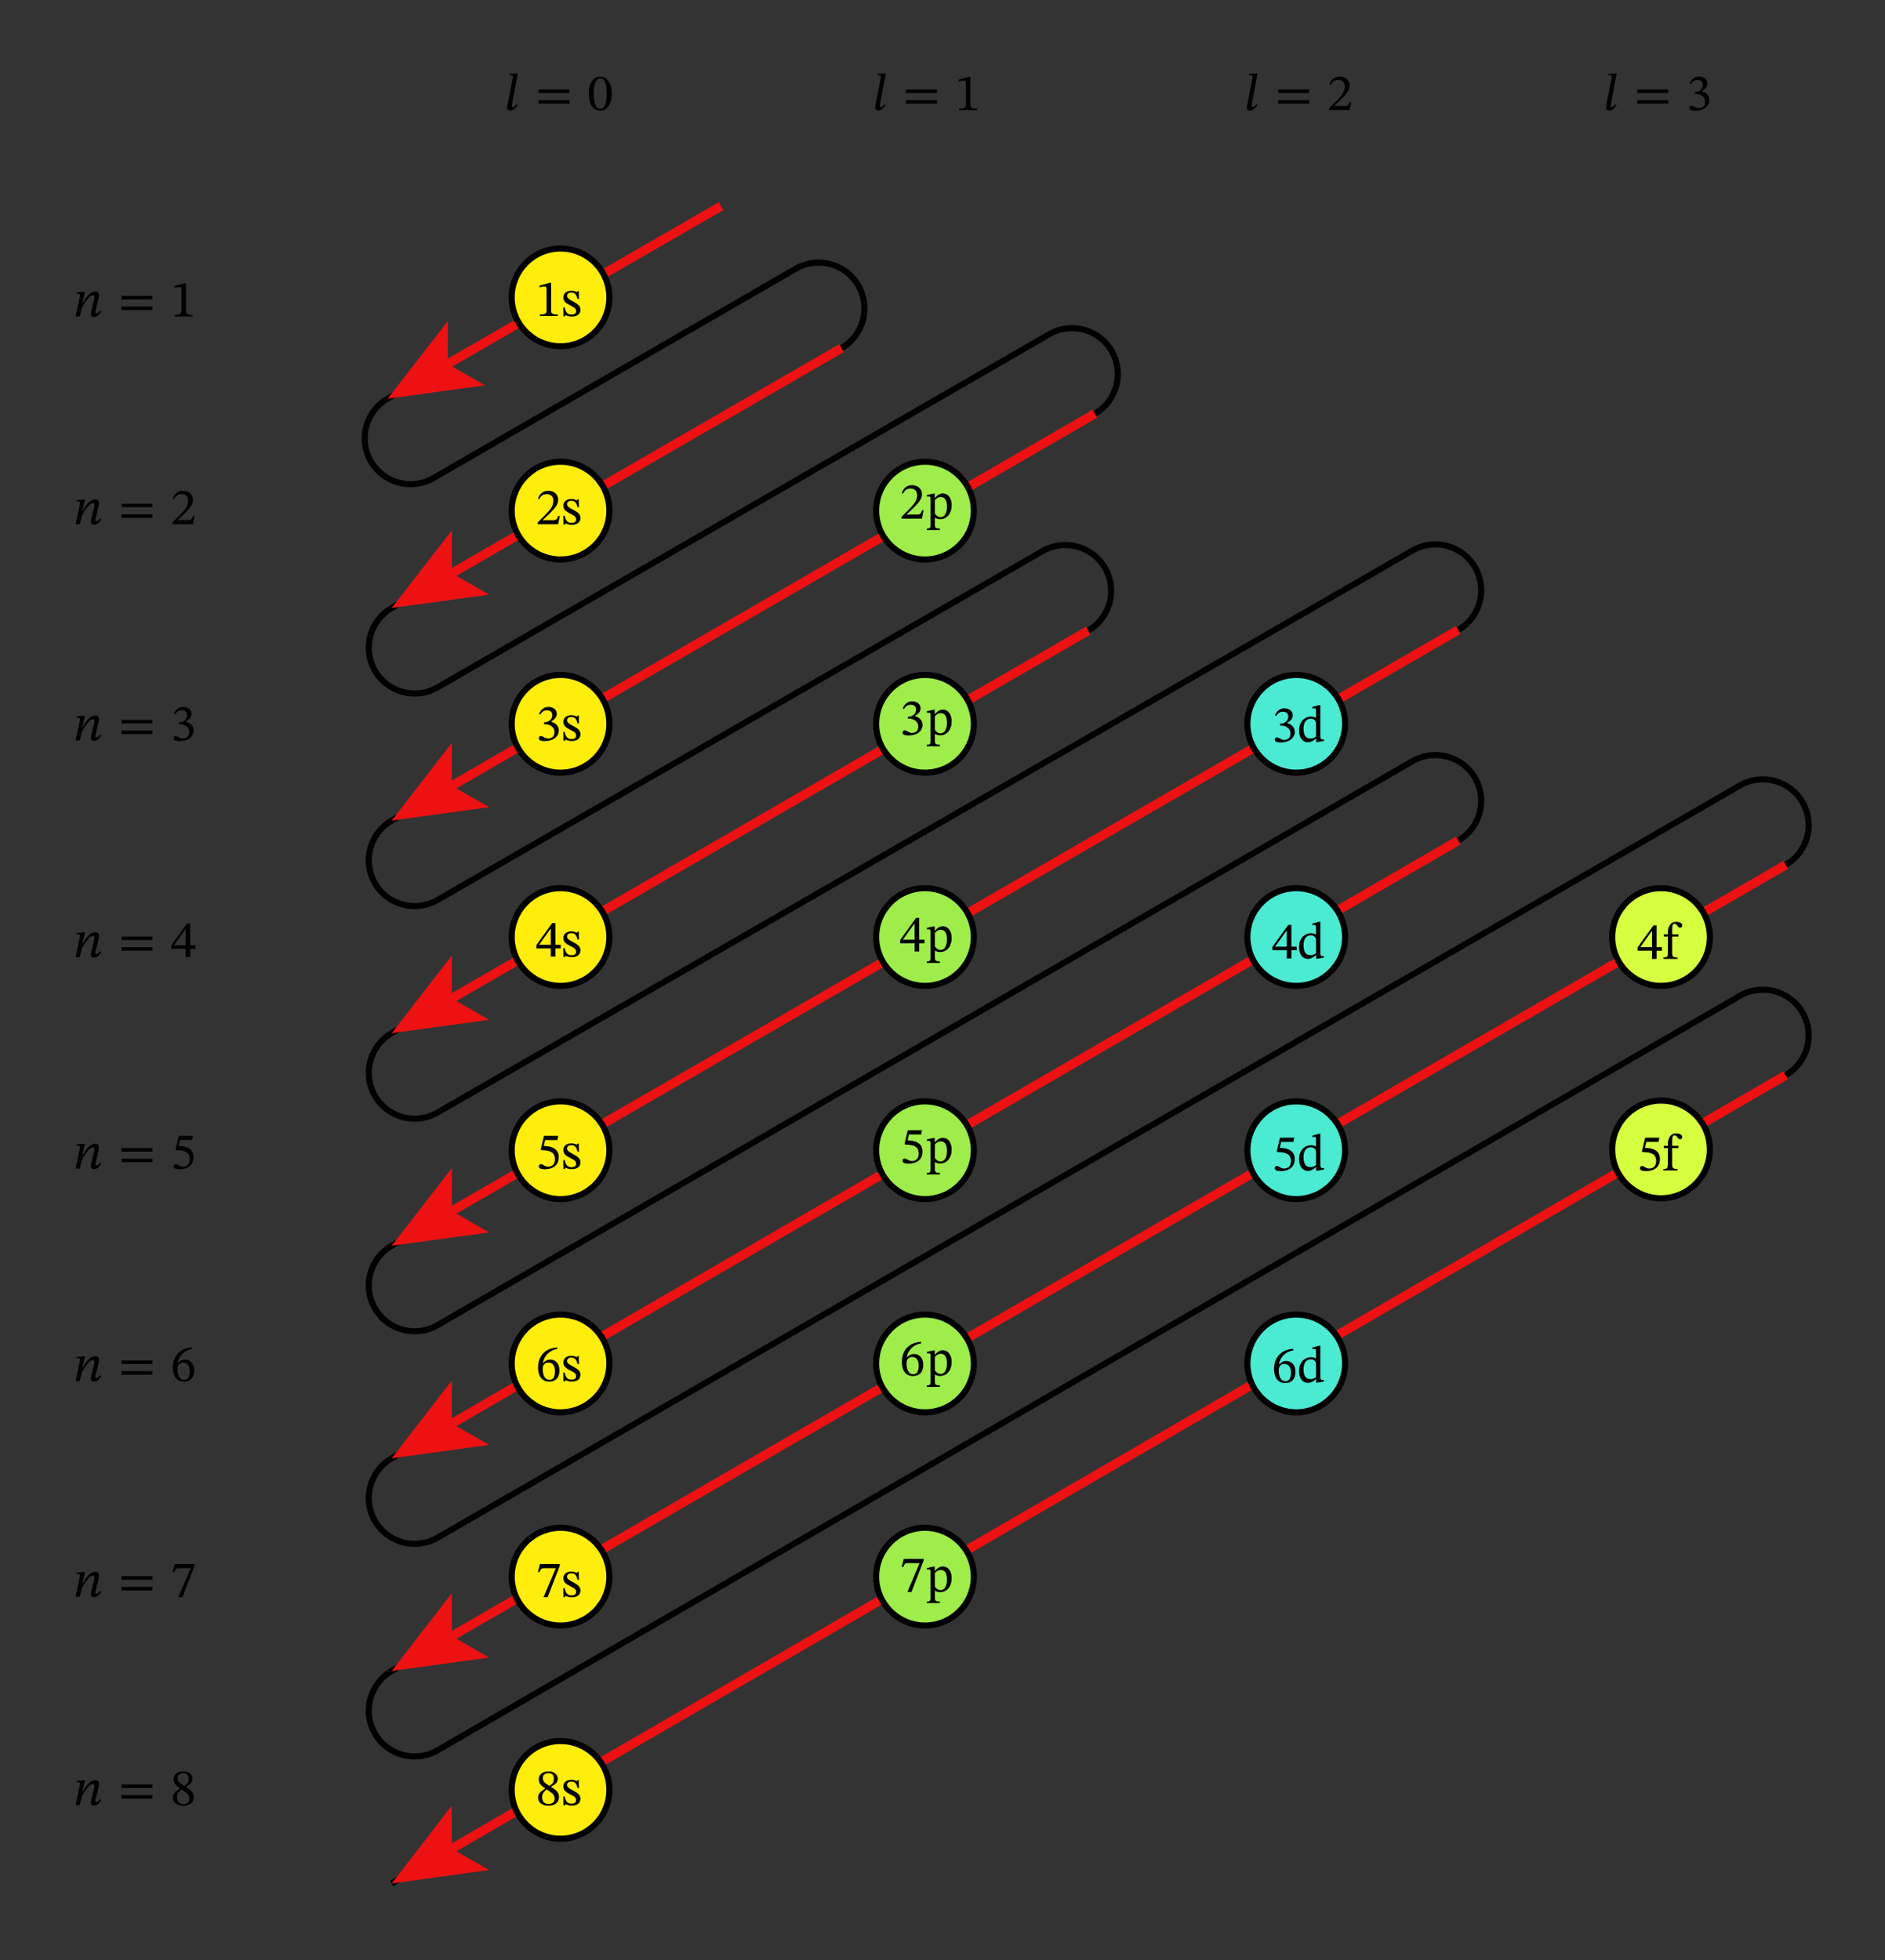 <svg width="539.547" height="560.96" viewBox="0 0 404.66 420.72" class="displayed_equation" xmlns="http://www.w3.org/2000/svg">
  <rect x="0" y="0" width="404.66" height="420.72" fill="#333333" stroke="none"/>
  <defs>
    <clipPath id="svg809139094679tikz_00007g">
      <path d="M 77.637 107 L 262 107 L 262 243 L 77.637 243 Z M 77.637 107" />
    </clipPath>
    <clipPath id="svg809139094679tikz_00007a">
      <path d="M 77.637 43.23 L 388.926 43.23 L 388.926 404.984 L 77.637 404.984 Z M 77.637 43.23" />
    </clipPath>
    <clipPath id="svg809139094679tikz_00007c">
      <path d="M 84 387 L 105 387 L 105 404.984 L 84 404.984 Z M 84 387" />
    </clipPath>
    <clipPath id="svg809139094679tikz_00007d">
      <path d="M 77.637 157 L 388.926 157 L 388.926 380 L 77.637 380 Z M 77.637 157" />
    </clipPath>
    <clipPath id="svg809139094679tikz_00007e">
      <path d="M 77.637 152 L 341 152 L 341 334 L 77.637 334 Z M 77.637 152" />
    </clipPath>
    <clipPath id="svg809139094679tikz_00007f">
      <path d="M 77.637 107 L 341 107 L 341 289 L 77.637 289 Z M 77.637 107" />
    </clipPath>
    <clipPath id="svg809139094679tikz_00007b">
      <path d="M 77.637 202 L 388.926 202 L 388.926 404.984 L 77.637 404.984 Z M 77.637 202" />
    </clipPath>
    <clipPath id="svg809139094679tikz_00007h">
      <path d="M 77.637 61 L 263 61 L 263 197 L 77.637 197 Z M 77.637 61" />
    </clipPath>
    <clipPath id="svg809139094679tikz_00007i">
      <path d="M 77.637 46 L 209 46 L 209 152 L 77.637 152 Z M 77.637 46" />
    </clipPath>
    <clipPath id="svg809139094679tikz_00007j">
      <path d="M 77.637 43.23 L 183 43.23 L 183 107 L 77.637 107 Z M 77.637 43.23" />
    </clipPath>
    <clipPath id="svg809139094679tikz_00007k">
      <path d="M 91 43.23 L 150 43.23 L 150 93 L 91 93 Z M 91 43.23" />
    </clipPath>
    <clipPath id="svg809139094679tikz_00007l">
      <path d="M 91 355 L 150 355 L 150 404.984 L 91 404.984 Z M 91 355" />
    </clipPath>
  </defs>
  <g clip-path="url(#svg809139094679tikz_00007a)">
    <path d="M 1548.008 3764.817 L 832.109 3351.536 C 785.078 3324.387 768.945 3264.192 796.094 3217.122 C 823.281 3170.091 883.438 3153.958 930.508 3181.106 L 1708.164 3630.442 C 1755.195 3657.63 1815.391 3641.497 1842.539 3594.427 C 1869.727 3547.395 1853.594 3487.2 1806.523 3460.052 L 840.859 2902.239 C 793.789 2875.091 777.695 2814.895 804.844 2767.864 C 832.031 2720.794 892.188 2704.661 939.258 2731.848 L 2252.148 3489.661 C 2299.18 3516.848 2359.336 3500.716 2386.523 3453.645 C 2413.672 3406.614 2397.578 3346.419 2350.508 3319.27 L 840.859 2445.989 C 793.789 2418.802 777.695 2358.645 804.844 2311.575 C 832.031 2264.505 892.188 2248.411 939.258 2275.559 L 2237.695 3024.153 C 2284.766 3051.341 2344.922 3035.208 2372.109 2988.177 C 2399.297 2941.106 2383.164 2880.911 2336.094 2853.762 L 840.859 1989.7 C 793.789 1962.513 777.695 1902.356 804.844 1855.286 C 832.031 1808.255 892.188 1792.122 939.258 1819.309 L 3032.188 3025.559 C 3079.258 3052.747 3139.414 3036.614 3166.602 2989.544 C 3193.75 2942.473 3177.656 2882.317 3130.586 2855.169 L 840.859 1533.411 C 793.789 1506.263 777.695 1446.067 804.844 1399.036 C 832.031 1351.966 892.188 1335.833 939.258 1362.981 L 3032.188 2573.45 C 3079.258 2600.598 3139.414 2584.466 3166.602 2537.434 C 3193.75 2490.364 3177.656 2430.208 3130.586 2403.059 L 840.859 1077.122 C 793.789 1049.973 777.695 989.817 804.844 942.747 C 832.031 895.677 892.188 879.544 939.258 906.731 L 3735.117 2521.262 C 3782.188 2548.411 3842.344 2532.278 3869.531 2485.247 C 3896.719 2438.177 3880.586 2377.981 3833.516 2350.833 L 840.859 620.833 C 793.789 593.684 777.695 533.528 804.844 486.458 C 832.031 439.387 892.188 423.294 939.258 450.442 L 3735.117 2069.817 C 3782.188 2097.005 3842.344 2080.872 3869.531 2033.802 C 3896.719 1986.77 3880.586 1926.575 3833.516 1899.427 L 840.859 164.583" transform="matrix(.1 0 0 -.1 0 420.72)" fill="none" stroke-width="13.097" stroke="#000" stroke-miterlimit="10" />
  </g>
  <g clip-path="url(#svg809139094679tikz_00007b)">
    <path d="M 3833.516 1899.427 L 960.859 234.114" transform="matrix(.1 0 0 -.1 0 420.72)" fill="none" stroke-width="19.645" stroke="#ed1111" stroke-miterlimit="10" />
  </g>
  <g clip-path="url(#svg809139094679tikz_00007c)">
    <path d="M 84.086 404.262 L 96.988 387.551 L 96.98 396.785 L 105 401.371 Z M 84.086 404.262" fill="#ed1111" />
  </g>
  <g clip-path="url(#svg809139094679tikz_00007d)">
    <path d="M 3833.516 2350.833 L 960.938 690.247" transform="matrix(.1 0 0 -.1 0 420.72)" fill="none" stroke-width="19.645" stroke="#ed1111" stroke-miterlimit="10" />
  </g>
  <path d="M 84.086 358.637 L 97.012 341.938 L 96.992 351.176 L 105.004 355.766 Z M 84.086 358.637" fill="#ed1111" />
  <g clip-path="url(#svg809139094679tikz_00007e)">
    <path d="M 3130.586 2403.059 L 960.898 1146.614" transform="matrix(.1 0 0 -.1 0 420.72)" fill="none" stroke-width="19.645" stroke="#ed1111" stroke-miterlimit="10" />
  </g>
  <path d="M 84.086 313.008 L 96.996 296.301 L 96.984 305.535 L 105.004 310.121 Z M 84.086 313.008" fill="#ed1111" />
  <g clip-path="url(#svg809139094679tikz_00007f)">
    <path d="M 3130.586 2855.169 L 960.977 1602.786" transform="matrix(.1 0 0 -.1 0 420.72)" fill="none" stroke-width="19.645" stroke="#ed1111" stroke-miterlimit="10" />
  </g>
  <path d="M 84.086 267.379 L 97.02 250.691 L 96.996 259.926 L 105.004 264.523 Z M 84.086 267.379" fill="#ed1111" />
  <g clip-path="url(#svg809139094679tikz_00007g)">
    <path d="M 2336.094 2853.762 L 960.977 2059.114" transform="matrix(.1 0 0 -.1 0 420.72)" fill="none" stroke-width="19.645" stroke="#ed1111" stroke-miterlimit="10" />
  </g>
  <path d="M 84.086 221.75 L 97.012 205.055 L 96.992 214.293 L 105.004 218.887 Z M 84.086 221.75" fill="#ed1111" />
  <g clip-path="url(#svg809139094679tikz_00007h)">
    <path d="M 2350.508 3319.27 L 960.938 2515.403" transform="matrix(.1 0 0 -.1 0 420.72)" fill="none" stroke-width="19.645" stroke="#ed1111" stroke-miterlimit="10" />
  </g>
  <path d="M 84.086 176.125 L 97.004 159.422 L 96.988 168.66 L 105.004 173.246 Z M 84.086 176.125" fill="#ed1111" />
  <g clip-path="url(#svg809139094679tikz_00007i)">
    <path d="M 1806.523 3460.052 L 960.977 2971.614" transform="matrix(.1 0 0 -.1 0 420.72)" fill="none" stroke-width="19.645" stroke="#ed1111" stroke-miterlimit="10" />
  </g>
  <path d="M 84.086 130.496 L 97.016 113.805 L 96.996 123.035 L 105.004 127.633 Z M 84.086 130.496" fill="#ed1111" />
  <g clip-path="url(#svg809139094679tikz_00007j)">
    <path d="M 1548.008 3764.817 L 952.227 3420.872" transform="matrix(.1 0 0 -.1 0 420.72)" fill="none" stroke-width="19.645" stroke="#ed1111" stroke-miterlimit="10" />
  </g>
  <path d="M 83.211 85.566 L 96.145 68.879 L 96.121 78.113 L 104.133 82.711 Z M 83.211 85.566" fill="#ed1111" />
  <path d="M 130.816 63.836 C 130.816 69.625 126.121 74.32 120.328 74.32 C 114.539 74.32 109.844 69.625 109.844 63.836 C 109.844 58.039 114.539 53.344 120.328 53.344 C 126.121 53.344 130.816 58.039 130.816 63.836 Z M 130.816 63.836" fill="#ffed0b" />
  <g clip-path="url(#svg809139094679tikz_00007k)">
    <path d="M 1308.164 3568.841 C 1308.164 3510.95 1261.211 3463.997 1203.281 3463.997 C 1145.391 3463.997 1098.438 3510.95 1098.438 3568.841 C 1098.438 3626.809 1145.391 3673.762 1203.281 3673.762 C 1261.211 3673.762 1308.164 3626.809 1308.164 3568.841 Z M 1308.164 3568.841" transform="matrix(.1 0 0 -.1 0 420.72)" fill="none" stroke-width="13.097" stroke="#000" stroke-miterlimit="10" />
  </g>
  <path d="M 1308.164 3111.262 C 1308.164 3053.333 1261.211 3006.38 1203.281 3006.38 C 1145.391 3006.38 1098.438 3053.333 1098.438 3111.262 C 1098.438 3169.192 1145.391 3216.145 1203.281 3216.145 C 1261.211 3216.145 1308.164 3169.192 1308.164 3111.262 Z M 1308.164 3111.262" transform="matrix(.1 0 0 -.1 0 420.72)" fill="#ffed0b" stroke-width="13.097" stroke="#000" stroke-miterlimit="10" />
  <path d="M2090.586 3111.262C2090.586 3053.333 2043.633 3006.38 1985.703 3006.38 1927.812 3006.38 1880.859 3053.333 1880.859 3111.262 1880.859 3169.192 1927.812 3216.145 1985.703 3216.145 2043.633 3216.145 2090.586 3169.192 2090.586 3111.262zM2090.586 2653.645C2090.586 2595.716 2043.633 2548.762 1985.703 2548.762 1927.812 2548.762 1880.859 2595.716 1880.859 2653.645 1880.859 2711.536 1927.812 2758.528 1985.703 2758.528 2043.633 2758.528 2090.586 2711.536 2090.586 2653.645zM2090.586 2653.645" transform="matrix(.1 0 0 -.1 0 420.72)" fill="#9eed4a" stroke-width="13.097" stroke="#000" stroke-miterlimit="10" />
  <path d="M2887.578 2653.645C2887.578 2595.716 2840.625 2548.762 2782.695 2548.762 2724.805 2548.762 2677.852 2595.716 2677.852 2653.645 2677.852 2711.536 2724.805 2758.528 2782.695 2758.528 2840.625 2758.528 2887.578 2711.536 2887.578 2653.645zM2887.578 2196.028C2887.578 2138.098 2840.625 2091.145 2782.695 2091.145 2724.805 2091.145 2677.852 2138.098 2677.852 2196.028 2677.852 2253.919 2724.805 2300.872 2782.695 2300.872 2840.625 2300.872 2887.578 2253.919 2887.578 2196.028zM2887.578 2196.028" transform="matrix(.1 0 0 -.1 0 420.72)" fill="#4bead3" stroke-width="13.097" stroke="#000" stroke-miterlimit="10" />
  <path d="M3670.664 2196.028C3670.664 2138.098 3623.711 2091.145 3565.781 2091.145 3507.891 2091.145 3460.938 2138.098 3460.938 2196.028 3460.938 2253.919 3507.891 2300.872 3565.781 2300.872 3623.711 2300.872 3670.664 2253.919 3670.664 2196.028zM3670.664 1740.091C3670.664 1682.161 3623.711 1635.247 3565.781 1635.247 3507.891 1635.247 3460.938 1682.161 3460.938 1740.091 3460.938 1798.02 3507.891 1844.973 3565.781 1844.973 3623.711 1844.973 3670.664 1798.02 3670.664 1740.091zM3670.664 1740.091" transform="matrix(.1 0 0 -.1 0 420.72)" fill="#d6ff40" stroke-width="13.097" stroke="#000" stroke-miterlimit="10" />
  <path d="M2887.578 1738.372C2887.578 1680.442 2840.625 1633.528 2782.695 1633.528 2724.805 1633.528 2677.852 1680.442 2677.852 1738.372 2677.852 1796.302 2724.805 1843.255 2782.695 1843.255 2840.625 1843.255 2887.578 1796.302 2887.578 1738.372zM2887.578 1280.755C2887.578 1222.825 2840.625 1175.872 2782.695 1175.872 2724.805 1175.872 2677.852 1222.825 2677.852 1280.755 2677.852 1338.684 2724.805 1385.638 2782.695 1385.638 2840.625 1385.638 2887.578 1338.684 2887.578 1280.755zM2887.578 1280.755" transform="matrix(.1 0 0 -.1 0 420.72)" fill="#4bead3" stroke-width="13.097" stroke="#000" stroke-miterlimit="10" />
  <path d="M2090.586 2196.028C2090.586 2138.098 2043.633 2091.145 1985.703 2091.145 1927.812 2091.145 1880.859 2138.098 1880.859 2196.028 1880.859 2253.919 1927.812 2300.872 1985.703 2300.872 2043.633 2300.872 2090.586 2253.919 2090.586 2196.028zM2090.586 1738.372C2090.586 1680.442 2043.633 1633.528 1985.703 1633.528 1927.812 1633.528 1880.859 1680.442 1880.859 1738.372 1880.859 1796.302 1927.812 1843.255 1985.703 1843.255 2043.633 1843.255 2090.586 1796.302 2090.586 1738.372zM2090.586 1280.755C2090.586 1222.825 2043.633 1175.872 1985.703 1175.872 1927.812 1175.872 1880.859 1222.825 1880.859 1280.755 1880.859 1338.684 1927.812 1385.638 1985.703 1385.638 2043.633 1385.638 2090.586 1338.684 2090.586 1280.755zM2090.586 823.138C2090.586 765.208 2043.633 718.255 1985.703 718.255 1927.812 718.255 1880.859 765.208 1880.859 823.138 1880.859 881.028 1927.812 928.02 1985.703 928.02 2043.633 928.02 2090.586 881.028 2090.586 823.138zM2090.586 823.138" transform="matrix(.1 0 0 -.1 0 420.72)" fill="#9eed4a" stroke-width="13.097" stroke="#000" stroke-miterlimit="10" />
  <path d="M1308.164 2653.645C1308.164 2595.716 1261.211 2548.762 1203.281 2548.762 1145.391 2548.762 1098.438 2595.716 1098.438 2653.645 1098.438 2711.536 1145.391 2758.528 1203.281 2758.528 1261.211 2758.528 1308.164 2711.536 1308.164 2653.645zM1308.164 2196.028C1308.164 2138.098 1261.211 2091.145 1203.281 2091.145 1145.391 2091.145 1098.438 2138.098 1098.438 2196.028 1098.438 2253.919 1145.391 2300.872 1203.281 2300.872 1261.211 2300.872 1308.164 2253.919 1308.164 2196.028zM1308.164 1738.372C1308.164 1680.442 1261.211 1633.528 1203.281 1633.528 1145.391 1633.528 1098.438 1680.442 1098.438 1738.372 1098.438 1796.302 1145.391 1843.255 1203.281 1843.255 1261.211 1843.255 1308.164 1796.302 1308.164 1738.372zM1308.164 1280.755C1308.164 1222.825 1261.211 1175.872 1203.281 1175.872 1145.391 1175.872 1098.438 1222.825 1098.438 1280.755 1098.438 1338.684 1145.391 1385.638 1203.281 1385.638 1261.211 1385.638 1308.164 1338.684 1308.164 1280.755zM1308.164 823.138C1308.164 765.208 1261.211 718.255 1203.281 718.255 1145.391 718.255 1098.438 765.208 1098.438 823.138 1098.438 881.028 1145.391 928.02 1203.281 928.02 1261.211 928.02 1308.164 881.028 1308.164 823.138zM1308.164 823.138" transform="matrix(.1 0 0 -.1 0 420.72)" fill="#ffed0b" stroke-width="13.097" stroke="#000" stroke-miterlimit="10" />
  <path d="M 130.816 384.168 C 130.816 389.961 126.121 394.656 120.328 394.656 C 114.539 394.656 109.844 389.961 109.844 384.168 C 109.844 378.379 114.539 373.684 120.328 373.684 C 126.121 373.684 130.816 378.379 130.816 384.168 Z M 130.816 384.168" fill="#ffed0b" />
  <g clip-path="url(#svg809139094679tikz_00007l)">
    <path d="M 1308.164 365.52 C 1308.164 307.591 1261.211 260.637 1203.281 260.637 C 1145.391 260.637 1098.438 307.591 1098.438 365.52 C 1098.438 423.411 1145.391 470.364 1203.281 470.364 C 1261.211 470.364 1308.164 423.411 1308.164 365.52 Z M 1308.164 365.52" transform="matrix(.1 0 0 -.1 0 420.72)" fill="none" stroke-width="13.097" stroke="#000" stroke-miterlimit="10" />
  </g>
  <path d="M21.512 66.672C21.344 66.883 21.066 67.25 20.688 67.25 20.531 67.25 20.477 67.16 20.477 67.039 20.477 66.902 20.496 66.773 20.496 66.773L21.133 64.191C21.168 64.035 21.234 63.66 21.234 63.367 21.234 62.969 21.066 62.574 20.496 62.574 19.18 62.574 18.234 64.191 17.766 65.031L17.676 65.031 18.234 62.609 17.988 62.609 16.438 62.73 16.438 63.035C16.438 63.035 16.66 63.012 16.805 63.012 17.062 63.012 17.16 63.121 17.16 63.312 17.16 63.48 17.129 63.68 17.129 63.68L16.227 67.922 17.141 67.922 17.539 66.156C17.898 65.387 19.125 63.379 19.938 63.379 20.195 63.379 20.273 63.566 20.273 63.824 20.273 64.047 20.195 64.359 20.195 64.359L19.539 66.938C19.527 66.992 19.48 67.195 19.48 67.371 19.48 67.707 19.648 68.031 20.207 68.031 21.012 68.031 21.457 67.25 21.746 66.836L21.512 66.672M32.742 64.273L32.742 63.516 26.094 63.516 26.094 64.273zM32.742 66.547L32.742 65.801 26.094 65.801 26.094 66.547 32.742 66.547M41.352 67.922L41.352 67.605C40.328 67.605 39.914 67.406 39.914 66.859L39.914 60.793 39.59 60.793 37.426 61.402 37.426 61.773C37.773 61.66 38.34 61.594 38.562 61.594 38.844 61.594 38.93 61.75 38.93 62.141L38.93 66.859C38.93 67.418 38.539 67.605 37.492 67.605L37.492 67.922 41.352 67.922M21.512 111.27C21.344 111.48 21.066 111.852 20.688 111.852 20.531 111.852 20.477 111.762 20.477 111.641 20.477 111.504 20.496 111.371 20.496 111.371L21.133 108.793C21.168 108.637 21.234 108.258 21.234 107.969 21.234 107.566 21.066 107.176 20.496 107.176 19.18 107.176 18.234 108.793 17.766 109.633L17.676 109.633 18.234 107.211 17.988 107.211 16.438 107.332 16.438 107.633C16.438 107.633 16.66 107.609 16.805 107.609 17.062 107.609 17.16 107.723 17.16 107.91 17.16 108.078 17.129 108.281 17.129 108.281L16.227 112.52 17.141 112.52 17.539 110.758C17.898 109.988 19.125 107.98 19.938 107.98 20.195 107.98 20.273 108.168 20.273 108.426 20.273 108.648 20.195 108.961 20.195 108.961L19.539 111.539C19.527 111.594 19.48 111.797 19.48 111.973 19.48 112.309 19.648 112.633 20.207 112.633 21.012 112.633 21.457 111.852 21.746 111.438L21.512 111.27M32.742 108.871L32.742 108.113 26.094 108.113 26.094 108.871zM32.742 111.148L32.742 110.398 26.094 110.398 26.094 111.148 32.742 111.148M41.777 110.734L41.453 110.734C41.195 111.402 41.051 111.641 40.461 111.641L38.91 111.641 38.129 111.672 38.129 111.617 39.602 110.223C40.785 109.027 41.418 108.258 41.418 107.266 41.418 106.094 40.539 105.336 39.277 105.336 38.195 105.336 37.438 105.961 37.09 107.043L37.359 107.152C37.773 106.316 38.262 106.062 38.988 106.062 39.848 106.062 40.383 106.598 40.383 107.434 40.383 108.605 39.824 109.309 38.719 110.445L37.023 112.141 37.023 112.52 41.418 112.52 41.777 110.734M21.512 157.672C21.344 157.883 21.066 158.25 20.688 158.25 20.531 158.25 20.477 158.16 20.477 158.039 20.477 157.902 20.496 157.773 20.496 157.773L21.133 155.191C21.168 155.035 21.234 154.66 21.234 154.367 21.234 153.969 21.066 153.574 20.496 153.574 19.18 153.574 18.234 155.191 17.766 156.031L17.676 156.031 18.234 153.609 17.988 153.609 16.438 153.73 16.438 154.035C16.438 154.035 16.66 154.012 16.805 154.012 17.062 154.012 17.16 154.121 17.16 154.312 17.16 154.48 17.129 154.68 17.129 154.68L16.227 158.922 17.141 158.922 17.539 157.156C17.898 156.387 19.125 154.379 19.938 154.379 20.195 154.379 20.273 154.566 20.273 154.824 20.273 155.047 20.195 155.359 20.195 155.359L19.539 157.938C19.527 157.992 19.48 158.195 19.48 158.371 19.48 158.707 19.648 159.031 20.207 159.031 21.012 159.031 21.457 158.25 21.746 157.836L21.512 157.672M32.742 155.273L32.742 154.516 26.094 154.516 26.094 155.273zM32.742 157.547L32.742 156.801 26.094 156.801 26.094 157.547 32.742 157.547M37.559 153.363C37.938 152.773 38.352 152.461 39.02 152.461 39.711 152.461 40.16 152.84 40.16 153.496 40.16 154.402 39.367 155.016 38.609 155.016L38.398 155.016 38.398 155.438 38.617 155.438C39.691 155.438 40.641 156.098 40.641 157.09 40.641 158.184 39.957 158.508 39.254 158.508 38.988 158.508 38.832 158.461 38.352 158.219 37.961 158.016 37.871 157.961 37.695 157.961 37.402 157.961 37.258 158.219 37.258 158.449 37.258 158.742 37.504 159.066 38.508 159.066 40.137 159.066 41.555 158.285 41.555 156.758 41.555 155.762 40.805 155.172 39.914 154.891L39.914 154.859C40.617 154.41 41.117 154 41.117 153.23 41.117 152.383 40.461 151.734 39.32 151.734 38.406 151.734 37.715 152.246 37.305 153.219L37.559 153.363M21.512 204.172C21.344 204.383 21.066 204.75 20.688 204.75 20.531 204.75 20.477 204.66 20.477 204.539 20.477 204.402 20.496 204.273 20.496 204.273L21.133 201.691C21.168 201.535 21.234 201.16 21.234 200.867 21.234 200.469 21.066 200.074 20.496 200.074 19.18 200.074 18.234 201.691 17.766 202.531L17.676 202.531 18.234 200.109 17.988 200.109 16.438 200.23 16.438 200.535C16.438 200.535 16.66 200.512 16.805 200.512 17.062 200.512 17.16 200.621 17.16 200.812 17.16 200.98 17.129 201.18 17.129 201.18L16.227 205.422 17.141 205.422 17.539 203.656C17.898 202.887 19.125 200.879 19.938 200.879 20.195 200.879 20.273 201.066 20.273 201.324 20.273 201.547 20.195 201.859 20.195 201.859L19.539 204.438C19.527 204.492 19.48 204.695 19.48 204.871 19.48 205.207 19.648 205.531 20.207 205.531 21.012 205.531 21.457 204.75 21.746 204.336L21.512 204.172M32.742 201.773L32.742 201.016 26.094 201.016 26.094 201.773zM32.742 204.047L32.742 203.301 26.094 203.301 26.094 204.047 32.742 204.047M41.965 203.656L41.965 202.887 40.828 202.887 40.828 198.227 40.148 198.227 36.746 202.953 36.746 203.656 39.836 203.656 39.836 205.422 40.828 205.422 40.828 203.656zM39.836 202.887L37.359 202.887 37.359 202.844 39.789 199.441 39.836 199.441 39.836 202.887M21.512 249.57C21.344 249.781 21.066 250.152 20.688 250.152 20.531 250.152 20.477 250.062 20.477 249.938 20.477 249.805 20.496 249.672 20.496 249.672L21.133 247.094C21.168 246.938 21.234 246.559 21.234 246.27 21.234 245.867 21.066 245.477 20.496 245.477 19.18 245.477 18.234 247.094 17.766 247.93L17.676 247.93 18.234 245.508 17.988 245.508 16.438 245.633 16.438 245.934C16.438 245.934 16.66 245.91 16.805 245.91 17.062 245.91 17.16 246.023 17.16 246.211 17.16 246.379 17.129 246.582 17.129 246.582L16.227 250.82 17.141 250.82 17.539 249.059C17.898 248.285 19.125 246.277 19.938 246.277 20.195 246.277 20.273 246.469 20.273 246.727 20.273 246.949 20.195 247.262 20.195 247.262L19.539 249.84C19.527 249.895 19.48 250.094 19.48 250.273 19.48 250.605 19.648 250.93 20.207 250.93 21.012 250.93 21.457 250.152 21.746 249.738L21.512 249.57M32.742 247.172L32.742 246.414 26.094 246.414 26.094 247.172zM32.742 249.449L32.742 248.699 26.094 248.699 26.094 249.449 32.742 249.449M41.25 244.695L41.43 243.793 38.375 243.793 37.684 246.703 37.816 246.871C37.973 246.871 38.027 246.871 38.32 246.895 39.859 246.973 40.727 247.43 40.727 248.824 40.727 249.98 40.023 250.406 39.234 250.406 38.52 250.406 38.148 249.859 37.703 249.859 37.426 249.859 37.258 250.086 37.258 250.34 37.258 250.754 37.684 250.965 38.539 250.965 40.316 250.965 41.543 250.094 41.543 248.375 41.543 246.625 40.172 246.102 38.852 246L38.328 245.969 38.629 244.695 41.25 244.695M21.512 295.172C21.344 295.383 21.066 295.75 20.688 295.75 20.531 295.75 20.477 295.66 20.477 295.539 20.477 295.402 20.496 295.273 20.496 295.273L21.133 292.691C21.168 292.535 21.234 292.16 21.234 291.867 21.234 291.469 21.066 291.074 20.496 291.074 19.18 291.074 18.234 292.691 17.766 293.531L17.676 293.531 18.234 291.109 17.988 291.109 16.438 291.23 16.438 291.535C16.438 291.535 16.66 291.512 16.805 291.512 17.062 291.512 17.16 291.621 17.16 291.812 17.16 291.98 17.129 292.18 17.129 292.18L16.227 296.422 17.141 296.422 17.539 294.656C17.898 293.887 19.125 291.879 19.938 291.879 20.195 291.879 20.273 292.066 20.273 292.324 20.273 292.547 20.195 292.859 20.195 292.859L19.539 295.438C19.527 295.492 19.48 295.695 19.48 295.871 19.48 296.207 19.648 296.531 20.207 296.531 21.012 296.531 21.457 295.75 21.746 295.336L21.512 295.172M32.742 292.773L32.742 292.016 26.094 292.016 26.094 292.773zM32.742 295.047L32.742 294.301 26.094 294.301 26.094 295.047 32.742 295.047M41.23 289.215C38.832 289.312 37.102 290.863 37.102 293.555 37.102 295.191 37.828 296.555 39.488 296.555 40.895 296.555 41.699 295.672 41.699 294.156 41.699 292.691 40.906 291.812 39.691 291.812 39.109 291.812 38.695 292.059 38.242 292.504L38.164 292.492C38.441 290.863 39.691 289.773 41.25 289.535zM40.727 294.246C40.727 295.66 40.281 296.164 39.535 296.164 38.562 296.164 38.105 295.172 38.105 293.785 38.105 292.816 38.707 292.461 39.355 292.461 40.281 292.461 40.727 293.238 40.727 294.246M21.512 341.469C21.344 341.684 21.066 342.051 20.688 342.051 20.531 342.051 20.477 341.961 20.477 341.84 20.477 341.703 20.496 341.57 20.496 341.57L21.133 338.992C21.168 338.836 21.234 338.461 21.234 338.168 21.234 337.766 21.066 337.375 20.496 337.375 19.18 337.375 18.234 338.992 17.766 339.832L17.676 339.832 18.234 337.41 17.988 337.41 16.438 337.531 16.438 337.836C16.438 337.836 16.66 337.812 16.805 337.812 17.062 337.812 17.16 337.922 17.16 338.113 17.16 338.281 17.129 338.48 17.129 338.48L16.227 342.719 17.141 342.719 17.539 340.957C17.898 340.188 19.125 338.18 19.938 338.18 20.195 338.18 20.273 338.367 20.273 338.625 20.273 338.848 20.195 339.16 20.195 339.16L19.539 341.738C19.527 341.793 19.48 341.996 19.48 342.172 19.48 342.508 19.648 342.832 20.207 342.832 21.012 342.832 21.457 342.051 21.746 341.637L21.512 341.469M32.742 339.07L32.742 338.312 26.094 338.312 26.094 339.07zM32.742 341.348L32.742 340.602 26.094 340.602 26.094 341.348 32.742 341.348M41.777 336.039L41.777 335.691 37.516 335.691 37.07 337.398 37.414 337.434C37.715 336.707 37.805 336.594 38.43 336.594L40.918 336.594 38.285 342.809 39.164 342.809 41.777 336.039M21.512 386.172C21.344 386.383 21.066 386.75 20.688 386.75 20.531 386.75 20.477 386.66 20.477 386.539 20.477 386.406 20.496 386.273 20.496 386.273L21.133 383.695C21.168 383.539 21.234 383.16 21.234 382.867 21.234 382.469 21.066 382.078 20.496 382.078 19.18 382.078 18.234 383.695 17.766 384.531L17.676 384.531 18.234 382.109 17.988 382.109 16.438 382.234 16.438 382.535C16.438 382.535 16.66 382.512 16.805 382.512 17.062 382.512 17.16 382.625 17.16 382.812 17.16 382.98 17.129 383.18 17.129 383.18L16.227 387.422 17.141 387.422 17.539 385.656C17.898 384.887 19.125 382.879 19.938 382.879 20.195 382.879 20.273 383.07 20.273 383.328 20.273 383.547 20.195 383.859 20.195 383.859L19.539 386.438C19.527 386.492 19.48 386.695 19.48 386.875 19.48 387.207 19.648 387.531 20.207 387.531 21.012 387.531 21.457 386.75 21.746 386.336L21.512 386.172M32.742 383.773L32.742 383.016 26.094 383.016 26.094 383.773zM32.742 386.047L32.742 385.301 26.094 385.301 26.094 386.047 32.742 386.047M41.598 385.746C41.598 384.855 41.195 384.32 39.891 383.527L39.891 383.492C40.93 382.926 41.328 382.555 41.328 381.742 41.328 380.859 40.484 380.203 39.379 380.203 38.148 380.203 37.258 380.836 37.258 381.852 37.258 382.613 37.504 383.07 38.641 383.859L38.641 383.895C37.605 384.586 37.113 384.945 37.113 385.836 37.113 386.973 38.051 387.555 39.344 387.555 40.672 387.555 41.598 386.918 41.598 385.746zM40.504 381.719C40.504 382.434 40.281 382.867 39.547 383.312 38.555 382.711 38.129 382.312 38.129 381.652 38.129 380.973 38.598 380.57 39.355 380.57 40.07 380.57 40.504 380.984 40.504 381.719zM38.977 384.074C40.328 384.945 40.66 385.355 40.66 386.07 40.66 386.828 40.082 387.207 39.391 387.207 38.539 387.207 37.984 386.75 37.984 385.746 37.984 384.977 38.34 384.586 38.977 384.074M119.754 67.82L119.754 67.508C118.727 67.508 118.312 67.309 118.312 66.762L118.312 60.691 117.992 60.691 115.824 61.305 115.824 61.672C116.172 61.562 116.742 61.496 116.965 61.496 117.242 61.496 117.332 61.652 117.332 62.039L117.332 66.762C117.332 67.316 116.941 67.508 115.891 67.508L115.891 67.82 119.754 67.82M120.934 65.988L120.969 67.91 121.203 67.91 121.438 67.652 121.461 67.652C121.75 67.773 122.086 67.941 122.73 67.941 123.734 67.941 124.605 67.539 124.605 66.492 124.605 65.668 124.059 65.254 123.043 64.719 122.105 64.238 121.738 63.961 121.738 63.523 121.738 63.023 122.129 62.789 122.641 62.789 123.32 62.789 123.734 63.113 123.98 64.172L124.281 64.172 124.246 62.465 124.023 62.465 123.836 62.699 123.824 62.699C123.547 62.566 123.211 62.41 122.652 62.41 121.695 62.41 120.945 62.898 120.945 63.816 120.945 64.641 121.402 65.031 122.418 65.543 123.457 66.059 123.668 66.27 123.668 66.793 123.668 67.316 123.266 67.527 122.711 67.527 121.883 67.527 121.461 67.141 121.227 65.988L120.934 65.988M120.176 110.734L119.852 110.734C119.598 111.402 119.453 111.641 118.859 111.641L117.309 111.641 116.527 111.672 116.527 111.617 118.004 110.223C119.184 109.027 119.82 108.258 119.82 107.266 119.82 106.094 118.938 105.336 117.68 105.336 116.594 105.336 115.84 105.961 115.492 107.043L115.758 107.152C116.172 106.316 116.664 106.062 117.387 106.062 118.246 106.062 118.781 106.598 118.781 107.434 118.781 108.605 118.223 109.309 117.121 110.445L115.422 112.141 115.422 112.52 119.82 112.52 120.176 110.734M120.934 110.691L120.969 112.609 121.203 112.609 121.438 112.352 121.461 112.352C121.75 112.477 122.086 112.645 122.73 112.645 123.734 112.645 124.605 112.238 124.605 111.191 124.605 110.367 124.059 109.953 123.043 109.418 122.105 108.938 121.738 108.66 121.738 108.227 121.738 107.723 122.129 107.488 122.641 107.488 123.32 107.488 123.734 107.812 123.98 108.871L124.281 108.871 124.246 107.164 124.023 107.164 123.836 107.398 123.824 107.398C123.547 107.266 123.211 107.109 122.652 107.109 121.695 107.109 120.945 107.602 120.945 108.516 120.945 109.34 121.402 109.73 122.418 110.242 123.457 110.758 123.668 110.969 123.668 111.492 123.668 112.02 123.266 112.23 122.711 112.23 121.883 112.23 121.461 111.84 121.227 110.691L120.934 110.691M115.961 153.363C116.34 152.773 116.754 152.461 117.422 152.461 118.113 152.461 118.559 152.84 118.559 153.496 118.559 154.402 117.766 155.016 117.008 155.016L116.797 155.016 116.797 155.438 117.02 155.438C118.09 155.438 119.039 156.098 119.039 157.09 119.039 158.184 118.359 158.508 117.656 158.508 117.387 158.508 117.23 158.461 116.754 158.219 116.359 158.016 116.273 157.961 116.094 157.961 115.805 157.961 115.656 158.219 115.656 158.449 115.656 158.742 115.902 159.066 116.906 159.066 118.535 159.066 119.953 158.285 119.953 156.758 119.953 155.762 119.207 155.172 118.312 154.891L118.312 154.859C119.016 154.41 119.52 154 119.52 153.23 119.52 152.383 118.859 151.734 117.723 151.734 116.809 151.734 116.117 152.246 115.703 153.219L115.961 153.363M120.934 157.09L120.969 159.008 121.203 159.008 121.438 158.754 121.461 158.754C121.75 158.875 122.086 159.043 122.73 159.043 123.734 159.043 124.605 158.641 124.605 157.594 124.605 156.766 124.059 156.355 123.043 155.816 122.105 155.34 121.738 155.062 121.738 154.625 121.738 154.121 122.129 153.891 122.641 153.891 123.32 153.891 123.734 154.211 123.98 155.273L124.281 155.273 124.246 153.566 124.023 153.566 123.836 153.801 123.824 153.801C123.547 153.664 123.211 153.508 122.652 153.508 121.695 153.508 120.945 154 120.945 154.914 120.945 155.738 121.402 156.133 122.418 156.645 123.457 157.156 123.668 157.371 123.668 157.895 123.668 158.418 123.266 158.629 122.711 158.629 121.883 158.629 121.461 158.238 121.227 157.09L120.934 157.09M120.367 203.559L120.367 202.785 119.227 202.785 119.227 198.125 118.547 198.125 115.145 202.855 115.145 203.559 118.234 203.559 118.234 205.32 119.227 205.32 119.227 203.559zM118.234 202.785L115.758 202.785 115.758 202.742 118.191 199.34 118.234 199.34 118.234 202.785M120.934 203.488L120.969 205.41 121.203 205.41 121.438 205.152 121.461 205.152C121.75 205.273 122.086 205.441 122.73 205.441 123.734 205.441 124.605 205.039 124.605 203.992 124.605 203.168 124.059 202.754 123.043 202.219 122.105 201.738 121.738 201.461 121.738 201.023 121.738 200.523 122.129 200.289 122.641 200.289 123.32 200.289 123.734 200.613 123.98 201.672L124.281 201.672 124.246 199.965 124.023 199.965 123.836 200.199 123.824 200.199C123.547 200.066 123.211 199.91 122.652 199.91 121.695 199.91 120.945 200.398 120.945 201.316 120.945 202.141 121.402 202.531 122.418 203.043 123.457 203.559 123.668 203.77 123.668 204.293 123.668 204.816 123.266 205.027 122.711 205.027 121.883 205.027 121.461 204.641 121.227 203.488L120.934 203.488M119.652 244.695L119.832 243.793 116.773 243.793 116.082 246.703 116.215 246.871C116.371 246.871 116.43 246.871 116.719 246.895 118.258 246.973 119.129 247.43 119.129 248.824 119.129 249.98 118.426 250.406 117.633 250.406 116.918 250.406 116.551 249.859 116.105 249.859 115.824 249.859 115.656 250.086 115.656 250.34 115.656 250.754 116.082 250.965 116.941 250.965 118.715 250.965 119.941 250.094 119.941 248.375 119.941 246.625 118.57 246.102 117.254 246L116.73 245.969 117.031 244.695 119.652 244.695M120.934 248.988L120.969 250.91 121.203 250.91 121.438 250.652 121.461 250.652C121.75 250.773 122.086 250.941 122.73 250.941 123.734 250.941 124.605 250.539 124.605 249.492 124.605 248.668 124.059 248.254 123.043 247.719 122.105 247.238 121.738 246.961 121.738 246.523 121.738 246.023 122.129 245.789 122.641 245.789 123.32 245.789 123.734 246.113 123.98 247.172L124.281 247.172 124.246 245.465 124.023 245.465 123.836 245.699 123.824 245.699C123.547 245.566 123.211 245.41 122.652 245.41 121.695 245.41 120.945 245.898 120.945 246.816 120.945 247.641 121.402 248.031 122.418 248.543 123.457 249.059 123.668 249.27 123.668 249.793 123.668 250.316 123.266 250.527 122.711 250.527 121.883 250.527 121.461 250.141 121.227 248.988L120.934 248.988M119.629 289.215C117.23 289.312 115.504 290.863 115.504 293.555 115.504 295.191 116.227 296.555 117.891 296.555 119.297 296.555 120.098 295.672 120.098 294.156 120.098 292.691 119.305 291.812 118.09 291.812 117.512 291.812 117.098 292.059 116.641 292.504L116.562 292.492C116.84 290.863 118.09 289.773 119.652 289.535zM119.129 294.246C119.129 295.66 118.68 296.164 117.934 296.164 116.965 296.164 116.508 295.172 116.508 293.785 116.508 292.816 117.109 292.461 117.758 292.461 118.68 292.461 119.129 293.238 119.129 294.246M120.934 294.59L120.969 296.508 121.203 296.508 121.438 296.254 121.461 296.254C121.75 296.375 122.086 296.543 122.73 296.543 123.734 296.543 124.605 296.141 124.605 295.094 124.605 294.266 124.059 293.855 123.043 293.316 122.105 292.84 121.738 292.562 121.738 292.125 121.738 291.621 122.129 291.391 122.641 291.391 123.32 291.391 123.734 291.711 123.98 292.773L124.281 292.773 124.246 291.066 124.023 291.066 123.836 291.301 123.824 291.301C123.547 291.164 123.211 291.008 122.652 291.008 121.695 291.008 120.945 291.5 120.945 292.414 120.945 293.238 121.402 293.633 122.418 294.145 123.457 294.656 123.668 294.871 123.668 295.395 123.668 295.918 123.266 296.129 122.711 296.129 121.883 296.129 121.461 295.738 121.227 294.59L120.934 294.59M120.176 336.039L120.176 335.691 115.914 335.691 115.469 337.398 115.812 337.434C116.117 336.707 116.203 336.594 116.828 336.594L119.316 336.594 116.684 342.809 117.566 342.809 120.176 336.039M120.934 340.891L120.969 342.809 121.203 342.809 121.438 342.555 121.461 342.555C121.75 342.676 122.086 342.844 122.73 342.844 123.734 342.844 124.605 342.441 124.605 341.391 124.605 340.566 124.059 340.156 123.043 339.617 122.105 339.141 121.738 338.859 121.738 338.426 121.738 337.922 122.129 337.688 122.641 337.688 123.32 337.688 123.734 338.012 123.98 339.07L124.281 339.07 124.246 337.367 124.023 337.367 123.836 337.602 123.824 337.602C123.547 337.465 123.211 337.309 122.652 337.309 121.695 337.309 120.945 337.801 120.945 338.715 120.945 339.539 121.402 339.93 122.418 340.445 123.457 340.957 123.668 341.172 123.668 341.695 123.668 342.219 123.266 342.43 122.711 342.43 121.883 342.43 121.461 342.039 121.227 340.891L120.934 340.891M119.996 385.746C119.996 384.855 119.598 384.32 118.289 383.527L118.289 383.492C119.328 382.926 119.73 382.555 119.73 381.742 119.73 380.859 118.883 380.203 117.777 380.203 116.551 380.203 115.656 380.836 115.656 381.852 115.656 382.613 115.902 383.07 117.043 383.859L117.043 383.895C116.004 384.586 115.512 384.945 115.512 385.836 115.512 386.973 116.449 387.555 117.742 387.555 119.07 387.555 119.996 386.918 119.996 385.746zM118.906 381.719C118.906 382.434 118.68 382.867 117.945 383.312 116.953 382.711 116.527 382.312 116.527 381.652 116.527 380.973 116.996 380.57 117.758 380.57 118.469 380.57 118.906 380.984 118.906 381.719zM117.379 384.074C118.727 384.945 119.062 385.355 119.062 386.07 119.062 386.828 118.48 387.207 117.789 387.207 116.941 387.207 116.383 386.75 116.383 385.746 116.383 384.977 116.742 384.586 117.379 384.074M120.934 385.59L120.969 387.508 121.203 387.508 121.438 387.254 121.461 387.254C121.75 387.375 122.086 387.543 122.73 387.543 123.734 387.543 124.605 387.141 124.605 386.094 124.605 385.266 124.059 384.855 123.043 384.32 122.105 383.84 121.738 383.562 121.738 383.125 121.738 382.625 122.129 382.391 122.641 382.391 123.32 382.391 123.734 382.711 123.98 383.773L124.281 383.773 124.246 382.066 124.023 382.066 123.836 382.301 123.824 382.301C123.547 382.164 123.211 382.008 122.652 382.008 121.695 382.008 120.945 382.5 120.945 383.414 120.945 384.242 121.402 384.633 122.418 385.145 123.457 385.656 123.668 385.871 123.668 386.395 123.668 386.918 123.266 387.129 122.711 387.129 121.883 387.129 121.461 386.738 121.227 385.59L120.934 385.59M198.277 109.535L197.953 109.535C197.695 110.203 197.551 110.438 196.961 110.438L195.41 110.438 194.629 110.473 194.629 110.418 196.102 109.023C197.285 107.828 197.918 107.059 197.918 106.066 197.918 104.895 197.039 104.137 195.777 104.137 194.695 104.137 193.938 104.762 193.59 105.844L193.859 105.953C194.273 105.117 194.762 104.859 195.488 104.859 196.348 104.859 196.883 105.398 196.883 106.23 196.883 107.402 196.324 108.105 195.219 109.246L193.523 110.941 193.523 111.32 197.918 111.32 198.277 109.535M200.664 105.941L200.383 105.941 198.98 106.254 198.98 106.578C198.98 106.578 199.191 106.555 199.336 106.555 199.703 106.555 199.758 106.699 199.758 107.125L199.758 112.648C199.758 113.273 199.648 113.461 198.945 113.461L198.945 113.773 201.77 113.773 201.77 113.449C200.898 113.449 200.688 113.305 200.688 112.582L200.688 111.117 200.73 111.117C201.055 111.344 201.434 111.43 201.859 111.43 203.195 111.43 204.301 110.305 204.301 108.406 204.301 106.945 203.531 105.91 202.426 105.91 201.77 105.91 201.234 106.254 200.695 106.879L200.664 106.879zM200.688 107.348C200.898 107.07 201.379 106.668 201.969 106.668 202.793 106.668 203.285 107.316 203.285 108.719 203.285 110.273 202.695 110.996 201.914 110.996 201.289 110.996 200.898 110.496 200.688 110.262L200.688 107.348M194.059 152.164C194.438 151.574 194.852 151.262 195.52 151.262 196.215 151.262 196.66 151.641 196.66 152.297 196.66 153.199 195.867 153.816 195.109 153.816L194.898 153.816 194.898 154.238 195.117 154.238C196.191 154.238 197.141 154.898 197.141 155.891 197.141 156.984 196.457 157.309 195.754 157.309 195.488 157.309 195.332 157.262 194.852 157.016 194.461 156.816 194.371 156.762 194.195 156.762 193.902 156.762 193.758 157.016 193.758 157.25 193.758 157.543 194.004 157.863 195.008 157.863 196.637 157.863 198.055 157.086 198.055 155.555 198.055 154.562 197.305 153.973 196.414 153.691L196.414 153.66C197.117 153.211 197.617 152.801 197.617 152.031 197.617 151.184 196.961 150.535 195.82 150.535 194.906 150.535 194.215 151.047 193.805 152.02L194.059 152.164M200.664 152.344L200.383 152.344 198.98 152.652 198.98 152.977C198.98 152.977 199.191 152.957 199.336 152.957 199.703 152.957 199.758 153.102 199.758 153.523L199.758 159.047C199.758 159.672 199.648 159.863 198.945 159.863L198.945 160.176 201.77 160.176 201.77 159.852C200.898 159.852 200.688 159.707 200.688 158.98L200.688 157.52 200.73 157.52C201.055 157.742 201.434 157.832 201.859 157.832 203.195 157.832 204.301 156.703 204.301 154.809 204.301 153.348 203.531 152.309 202.426 152.309 201.77 152.309 201.234 152.652 200.695 153.277L200.664 153.277zM200.688 153.746C200.898 153.469 201.379 153.066 201.969 153.066 202.793 153.066 203.285 153.715 203.285 155.121 203.285 156.672 202.695 157.398 201.914 157.398 201.289 157.398 200.898 156.895 200.688 156.66L200.688 153.746M198.465 202.457L198.465 201.688 197.328 201.688 197.328 197.023 196.648 197.023 193.246 201.754 193.246 202.457 196.336 202.457 196.336 204.219 197.328 204.219 197.328 202.457zM196.336 201.688L193.859 201.688 193.859 201.645 196.289 198.238 196.336 198.238 196.336 201.688M200.664 198.844L200.383 198.844 198.98 199.152 198.98 199.477C198.98 199.477 199.191 199.457 199.336 199.457 199.703 199.457 199.758 199.602 199.758 200.023L199.758 205.547C199.758 206.172 199.648 206.363 198.945 206.363L198.945 206.676 201.77 206.676 201.77 206.352C200.898 206.352 200.688 206.207 200.688 205.48L200.688 204.02 200.73 204.02C201.055 204.242 201.434 204.332 201.859 204.332 203.195 204.332 204.301 203.203 204.301 201.309 204.301 199.848 203.531 198.809 202.426 198.809 201.77 198.809 201.234 199.152 200.695 199.777L200.664 199.777zM200.688 200.246C200.898 199.969 201.379 199.566 201.969 199.566 202.793 199.566 203.285 200.215 203.285 201.621 203.285 203.172 202.695 203.898 201.914 203.898 201.289 203.898 200.898 203.395 200.688 203.16L200.688 200.246M197.754 243.496L197.93 242.594 194.871 242.594 194.184 245.504 194.316 245.672C194.473 245.672 194.527 245.672 194.82 245.691 196.359 245.773 197.227 246.227 197.227 247.621 197.227 248.781 196.523 249.207 195.734 249.207 195.02 249.207 194.648 248.66 194.203 248.66 193.926 248.66 193.758 248.883 193.758 249.141 193.758 249.555 194.184 249.766 195.039 249.766 196.816 249.766 198.043 248.895 198.043 247.176 198.043 245.426 196.672 244.902 195.352 244.801L194.828 244.766 195.129 243.496 197.754 243.496M200.664 244.242L200.383 244.242 198.98 244.555 198.98 244.879C198.98 244.879 199.191 244.855 199.336 244.855 199.703 244.855 199.758 245 199.758 245.426L199.758 250.949C199.758 251.574 199.648 251.762 198.945 251.762L198.945 252.074 201.77 252.074 201.77 251.75C200.898 251.75 200.688 251.605 200.688 250.883L200.688 249.418 200.73 249.418C201.055 249.641 201.434 249.73 201.859 249.73 203.195 249.73 204.301 248.605 204.301 246.707 204.301 245.246 203.531 244.211 202.426 244.211 201.77 244.211 201.234 244.555 200.695 245.18L200.664 245.18zM200.688 245.648C200.898 245.371 201.379 244.969 201.969 244.969 202.793 244.969 203.285 245.613 203.285 247.02 203.285 248.57 202.695 249.297 201.914 249.297 201.289 249.297 200.898 248.797 200.688 248.562L200.688 245.648M197.73 288.016C195.332 288.113 193.602 289.664 193.602 292.352 193.602 293.992 194.328 295.355 195.988 295.355 197.395 295.355 198.199 294.473 198.199 292.957 198.199 291.492 197.406 290.613 196.191 290.613 195.609 290.613 195.195 290.855 194.742 291.305L194.664 291.293C194.941 289.664 196.191 288.57 197.754 288.336zM197.227 293.047C197.227 294.461 196.781 294.965 196.035 294.965 195.062 294.965 194.605 293.969 194.605 292.586 194.605 291.617 195.207 291.258 195.855 291.258 196.781 291.258 197.227 292.039 197.227 293.047M200.664 289.844L200.383 289.844 198.98 290.152 198.98 290.477C198.98 290.477 199.191 290.457 199.336 290.457 199.703 290.457 199.758 290.602 199.758 291.023L199.758 296.547C199.758 297.172 199.648 297.363 198.945 297.363L198.945 297.676 201.77 297.676 201.77 297.352C200.898 297.352 200.688 297.207 200.688 296.48L200.688 295.02 200.73 295.02C201.055 295.242 201.434 295.332 201.859 295.332 203.195 295.332 204.301 294.203 204.301 292.309 204.301 290.848 203.531 289.809 202.426 289.809 201.77 289.809 201.234 290.152 200.695 290.777L200.664 290.777zM200.688 291.246C200.898 290.969 201.379 290.566 201.969 290.566 202.793 290.566 203.285 291.215 203.285 292.621 203.285 294.172 202.695 294.898 201.914 294.898 201.289 294.898 200.898 294.395 200.688 294.16L200.688 291.246M198.277 334.938L198.277 334.594 194.016 334.594 193.57 336.297 193.914 336.332C194.215 335.609 194.305 335.496 194.93 335.496L197.418 335.496 194.785 341.711 195.664 341.711 198.277 334.938M200.664 336.242L200.383 336.242 198.98 336.555 198.98 336.879C198.98 336.879 199.191 336.855 199.336 336.855 199.703 336.855 199.758 337 199.758 337.426L199.758 342.949C199.758 343.574 199.648 343.762 198.945 343.762L198.945 344.074 201.77 344.074 201.77 343.75C200.898 343.75 200.688 343.605 200.688 342.883L200.688 341.418 200.73 341.418C201.055 341.641 201.434 341.73 201.859 341.73 203.195 341.73 204.301 340.605 204.301 338.707 204.301 337.246 203.531 336.211 202.426 336.211 201.77 336.211 201.234 336.555 200.695 337.18L200.664 337.18zM200.688 337.648C200.898 337.371 201.379 336.969 201.969 336.969 202.793 336.969 203.285 337.617 203.285 339.02 203.285 340.57 202.695 341.297 201.914 341.297 201.289 341.297 200.898 340.797 200.688 340.562L200.688 337.648M273.961 153.664C274.34 153.074 274.754 152.762 275.422 152.762 276.113 152.762 276.559 153.141 276.559 153.797 276.559 154.699 275.766 155.316 275.008 155.316L274.797 155.316 274.797 155.738 275.02 155.738C276.09 155.738 277.039 156.398 277.039 157.391 277.039 158.484 276.359 158.809 275.656 158.809 275.387 158.809 275.23 158.762 274.754 158.516 274.359 158.316 274.273 158.262 274.094 158.262 273.805 158.262 273.656 158.516 273.656 158.75 273.656 159.043 273.902 159.363 274.906 159.363 276.535 159.363 277.953 158.586 277.953 157.055 277.953 156.062 277.207 155.473 276.312 155.191L276.312 155.16C277.016 154.711 277.52 154.301 277.52 153.531 277.52 152.684 276.859 152.035 275.723 152.035 274.809 152.035 274.117 152.547 273.703 153.52L273.961 153.664M284.234 159.02L284.234 158.719 284 158.719C283.59 158.719 283.441 158.605 283.441 158.027L283.441 151.344 283.141 151.344 281.734 151.734 281.734 152.047C281.734 152.047 281.926 152.023 282.023 152.023 282.461 152.023 282.516 152.125 282.516 152.613L282.516 154.074C282.172 153.887 281.801 153.809 281.434 153.809 280.027 153.809 278.867 154.938 278.867 156.777 278.867 158.203 279.516 159.309 280.777 159.309 281.512 159.309 282.082 158.887 282.504 158.508L282.551 158.508 282.551 159.277 282.805 159.277zM282.516 158.094C282.129 158.359 281.824 158.508 281.301 158.508 280.352 158.508 279.84 157.883 279.84 156.344 279.84 154.938 280.477 154.258 281.414 154.258 282.102 154.258 282.426 154.691 282.516 155.148L282.516 158.094M278.367 203.957L278.367 203.188 277.227 203.188 277.227 198.523 276.547 198.523 273.145 203.254 273.145 203.957 276.234 203.957 276.234 205.719 277.227 205.719 277.227 203.957zM276.234 203.188L273.758 203.188 273.758 203.145 276.191 199.738 276.234 199.738 276.234 203.188M284.234 205.52L284.234 205.219 284 205.219C283.59 205.219 283.441 205.105 283.441 204.527L283.441 197.844 283.141 197.844 281.734 198.234 281.734 198.547C281.734 198.547 281.926 198.523 282.023 198.523 282.461 198.523 282.516 198.625 282.516 199.113L282.516 200.574C282.172 200.387 281.801 200.309 281.434 200.309 280.027 200.309 278.867 201.438 278.867 203.277 278.867 204.703 279.516 205.809 280.777 205.809 281.512 205.809 282.082 205.387 282.504 205.008L282.551 205.008 282.551 205.777 282.805 205.777zM282.516 204.594C282.129 204.859 281.824 205.008 281.301 205.008 280.352 205.008 279.84 204.383 279.84 202.844 279.84 201.438 280.477 200.758 281.414 200.758 282.102 200.758 282.426 201.191 282.516 201.648L282.516 204.594M277.652 245.094L277.832 244.191 274.773 244.191 274.082 247.102 274.215 247.27C274.371 247.27 274.43 247.27 274.719 247.293 276.258 247.371 277.129 247.828 277.129 249.223 277.129 250.383 276.426 250.809 275.633 250.809 274.918 250.809 274.551 250.262 274.105 250.262 273.824 250.262 273.656 250.484 273.656 250.738 273.656 251.152 274.082 251.363 274.941 251.363 276.715 251.363 277.941 250.496 277.941 248.777 277.941 247.023 276.57 246.5 275.254 246.402L274.73 246.367 275.031 245.094 277.652 245.094M284.234 251.02L284.234 250.719 284 250.719C283.59 250.719 283.441 250.605 283.441 250.027L283.441 243.344 283.141 243.344 281.734 243.734 281.734 244.047C281.734 244.047 281.926 244.023 282.023 244.023 282.461 244.023 282.516 244.125 282.516 244.613L282.516 246.074C282.172 245.887 281.801 245.809 281.434 245.809 280.027 245.809 278.867 246.938 278.867 248.777 278.867 250.203 279.516 251.309 280.777 251.309 281.512 251.309 282.082 250.887 282.504 250.508L282.551 250.508 282.551 251.277 282.805 251.277zM282.516 250.094C282.129 250.359 281.824 250.508 281.301 250.508 280.352 250.508 279.84 249.883 279.84 248.344 279.84 246.938 280.477 246.258 281.414 246.258 282.102 246.258 282.426 246.691 282.516 247.148L282.516 250.094M277.629 289.516C275.23 289.613 273.504 291.164 273.504 293.852 273.504 295.492 274.227 296.855 275.891 296.855 277.297 296.855 278.098 295.973 278.098 294.457 278.098 292.992 277.305 292.113 276.09 292.113 275.512 292.113 275.098 292.355 274.641 292.805L274.562 292.793C274.84 291.164 276.09 290.07 277.652 289.836zM277.129 294.547C277.129 295.961 276.68 296.465 275.934 296.465 274.965 296.465 274.508 295.469 274.508 294.086 274.508 293.117 275.109 292.758 275.758 292.758 276.68 292.758 277.129 293.539 277.129 294.547M284.234 296.52L284.234 296.219 284 296.219C283.59 296.219 283.441 296.105 283.441 295.527L283.441 288.844 283.141 288.844 281.734 289.234 281.734 289.547C281.734 289.547 281.926 289.523 282.023 289.523 282.461 289.523 282.516 289.625 282.516 290.113L282.516 291.574C282.172 291.387 281.801 291.309 281.434 291.309 280.027 291.309 278.867 292.438 278.867 294.277 278.867 295.703 279.516 296.809 280.777 296.809 281.512 296.809 282.082 296.387 282.504 296.008L282.551 296.008 282.551 296.777 282.805 296.777zM282.516 295.594C282.129 295.859 281.824 296.008 281.301 296.008 280.352 296.008 279.84 295.383 279.84 293.844 279.84 292.438 280.477 291.758 281.414 291.758 282.102 291.758 282.426 292.191 282.516 292.648L282.516 295.594M356.766 204.059L356.766 203.285 355.629 203.285 355.629 198.625 354.949 198.625 351.547 203.355 351.547 204.059 354.637 204.059 354.637 205.82 355.629 205.82 355.629 204.059zM354.637 203.285L352.16 203.285 352.16 203.242 354.59 199.84 354.637 199.84 354.637 203.285M357.191 200.543L357.191 201.012 358.039 201.012 358.039 204.492C358.039 205.363 357.914 205.496 357.102 205.496L357.102 205.82 360.102 205.82 360.102 205.496C359.176 205.496 358.965 205.363 358.965 204.492L358.965 201.012 360.324 201.012 360.324 200.543 358.965 200.543 358.965 199.551C358.965 198.613 359.086 198.277 359.5 198.277 360.059 198.277 360.113 199.125 360.672 199.125 360.93 199.125 361.129 198.969 361.129 198.648 361.129 198.145 360.602 197.863 359.879 197.863 359.098 197.863 358.695 198.168 358.395 198.68 358.105 199.191 358.039 199.695 358.039 200.543L357.191 200.543M356.051 245.094L356.23 244.191 353.172 244.191 352.484 247.102 352.617 247.27C352.773 247.27 352.828 247.27 353.117 247.293 354.656 247.371 355.527 247.828 355.527 249.223 355.527 250.383 354.824 250.809 354.031 250.809 353.32 250.809 352.949 250.262 352.504 250.262 352.227 250.262 352.059 250.484 352.059 250.738 352.059 251.152 352.484 251.363 353.34 251.363 355.117 251.363 356.344 250.496 356.344 248.777 356.344 247.023 354.969 246.5 353.652 246.402L353.129 246.367 353.43 245.094 356.051 245.094M357.191 245.941L357.191 246.41 358.039 246.41 358.039 249.891C358.039 250.762 357.914 250.898 357.102 250.898L357.102 251.219 360.102 251.219 360.102 250.898C359.176 250.898 358.965 250.762 358.965 249.891L358.965 246.41 360.324 246.41 360.324 245.941 358.965 245.941 358.965 244.949C358.965 244.016 359.086 243.68 359.5 243.68 360.059 243.68 360.113 244.527 360.672 244.527 360.93 244.527 361.129 244.371 361.129 244.047 361.129 243.547 360.602 243.266 359.879 243.266 359.098 243.266 358.695 243.566 358.395 244.078 358.105 244.594 358.039 245.094 358.039 245.941L357.191 245.941M111.156 15.754L110.91 15.754 109.371 15.879 109.371 16.168C109.371 16.168 109.551 16.145 109.75 16.145 110.051 16.145 110.098 16.336 110.098 16.48 110.098 16.66 110.062 16.836 110.062 16.836L109.035 22.016C108.945 22.492 108.879 22.883 108.879 23.129 108.879 23.52 109.137 23.719 109.582 23.719 110.32 23.719 110.754 23.094 111.145 22.551L110.922 22.383C110.742 22.582 110.453 22.961 110.074 22.961 109.941 22.961 109.871 22.895 109.871 22.75 109.871 22.594 109.93 22.281 109.93 22.281L111.156 15.754M122.242 19.973L122.242 19.215 115.594 19.215 115.594 19.973zM122.242 22.246L122.242 21.5 115.594 21.5 115.594 22.246 122.242 22.246M131.32 20.086C131.32 17.785 130.316 16.457 128.879 16.457 127.262 16.457 126.402 17.93 126.402 20.051 126.402 22.023 127.059 23.742 128.855 23.742 130.609 23.742 131.32 21.992 131.32 20.086zM130.238 20.148C130.238 22.293 129.738 23.34 128.855 23.34 127.965 23.34 127.473 22.27 127.473 20.105 127.473 17.898 127.965 16.836 128.844 16.836 129.758 16.836 130.238 17.887 130.238 20.148M190.156 15.754L189.91 15.754 188.371 15.879 188.371 16.168C188.371 16.168 188.551 16.145 188.75 16.145 189.051 16.145 189.098 16.336 189.098 16.48 189.098 16.66 189.062 16.836 189.062 16.836L188.035 22.016C187.945 22.492 187.879 22.883 187.879 23.129 187.879 23.52 188.137 23.719 188.582 23.719 189.32 23.719 189.754 23.094 190.145 22.551L189.922 22.383C189.742 22.582 189.453 22.961 189.074 22.961 188.941 22.961 188.871 22.895 188.871 22.75 188.871 22.594 188.93 22.281 188.93 22.281L190.156 15.754M201.141 19.973L201.141 19.215 194.492 19.215 194.492 19.973zM201.141 22.246L201.141 21.5 194.492 21.5 194.492 22.246 201.141 22.246M209.754 23.621L209.754 23.309C208.727 23.309 208.312 23.105 208.312 22.562L208.312 16.492 207.992 16.492 205.824 17.105 205.824 17.473C206.172 17.359 206.742 17.297 206.965 17.297 207.242 17.297 207.332 17.449 207.332 17.84L207.332 22.562C207.332 23.117 206.941 23.309 205.891 23.309L205.891 23.621 209.754 23.621M269.957 15.754L269.711 15.754 268.172 15.879 268.172 16.168C268.172 16.168 268.352 16.145 268.551 16.145 268.852 16.145 268.898 16.336 268.898 16.48 268.898 16.66 268.863 16.836 268.863 16.836L267.836 22.016C267.746 22.492 267.68 22.883 267.68 23.129 267.68 23.52 267.938 23.719 268.383 23.719 269.117 23.719 269.555 23.094 269.945 22.551L269.723 22.383C269.543 22.582 269.254 22.961 268.871 22.961 268.742 22.961 268.672 22.895 268.672 22.75 268.672 22.594 268.727 22.281 268.727 22.281L269.957 15.754M281.039 19.973L281.039 19.215 274.391 19.215 274.391 19.973zM281.039 22.246L281.039 21.5 274.391 21.5 274.391 22.246 281.039 22.246M290.078 21.836L289.754 21.836C289.496 22.504 289.352 22.738 288.758 22.738L287.211 22.738 286.43 22.773 286.43 22.719 287.902 21.32C289.086 20.129 289.719 19.359 289.719 18.363 289.719 17.191 288.84 16.438 287.578 16.438 286.496 16.438 285.738 17.062 285.391 18.141L285.66 18.254C286.07 17.418 286.562 17.16 287.289 17.16 288.148 17.16 288.68 17.695 288.68 18.531 288.68 19.703 288.121 20.406 287.02 21.547L285.324 23.238 285.324 23.621 289.719 23.621 290.078 21.836M347.055 15.754L346.812 15.754 345.27 15.879 345.27 16.168C345.27 16.168 345.449 16.145 345.648 16.145 345.953 16.145 345.996 16.336 345.996 16.48 345.996 16.66 345.965 16.836 345.965 16.836L344.938 22.016C344.848 22.492 344.781 22.883 344.781 23.129 344.781 23.52 345.039 23.719 345.484 23.719 346.219 23.719 346.656 23.094 347.047 22.551L346.82 22.383C346.645 22.582 346.352 22.961 345.973 22.961 345.84 22.961 345.773 22.895 345.773 22.75 345.773 22.594 345.828 22.281 345.828 22.281L347.055 15.754M358.141 19.973L358.141 19.215 351.492 19.215 351.492 19.973zM358.141 22.246L358.141 21.5 351.492 21.5 351.492 22.246 358.141 22.246M362.961 18.062C363.34 17.473 363.754 17.16 364.422 17.16 365.113 17.16 365.559 17.539 365.559 18.199 365.559 19.102 364.766 19.715 364.008 19.715L363.797 19.715 363.797 20.141 364.02 20.141C365.09 20.141 366.039 20.797 366.039 21.789 366.039 22.883 365.359 23.207 364.656 23.207 364.387 23.207 364.23 23.16 363.754 22.918 363.359 22.719 363.273 22.66 363.094 22.66 362.805 22.66 362.656 22.918 362.656 23.152 362.656 23.441 362.902 23.766 363.906 23.766 365.535 23.766 366.953 22.984 366.953 21.457 366.953 20.461 366.207 19.871 365.312 19.594L365.312 19.559C366.016 19.113 366.52 18.699 366.52 17.93 366.52 17.082 365.859 16.438 364.723 16.438 363.809 16.438 363.117 16.949 362.703 17.918L362.961 18.062" />
</svg>
